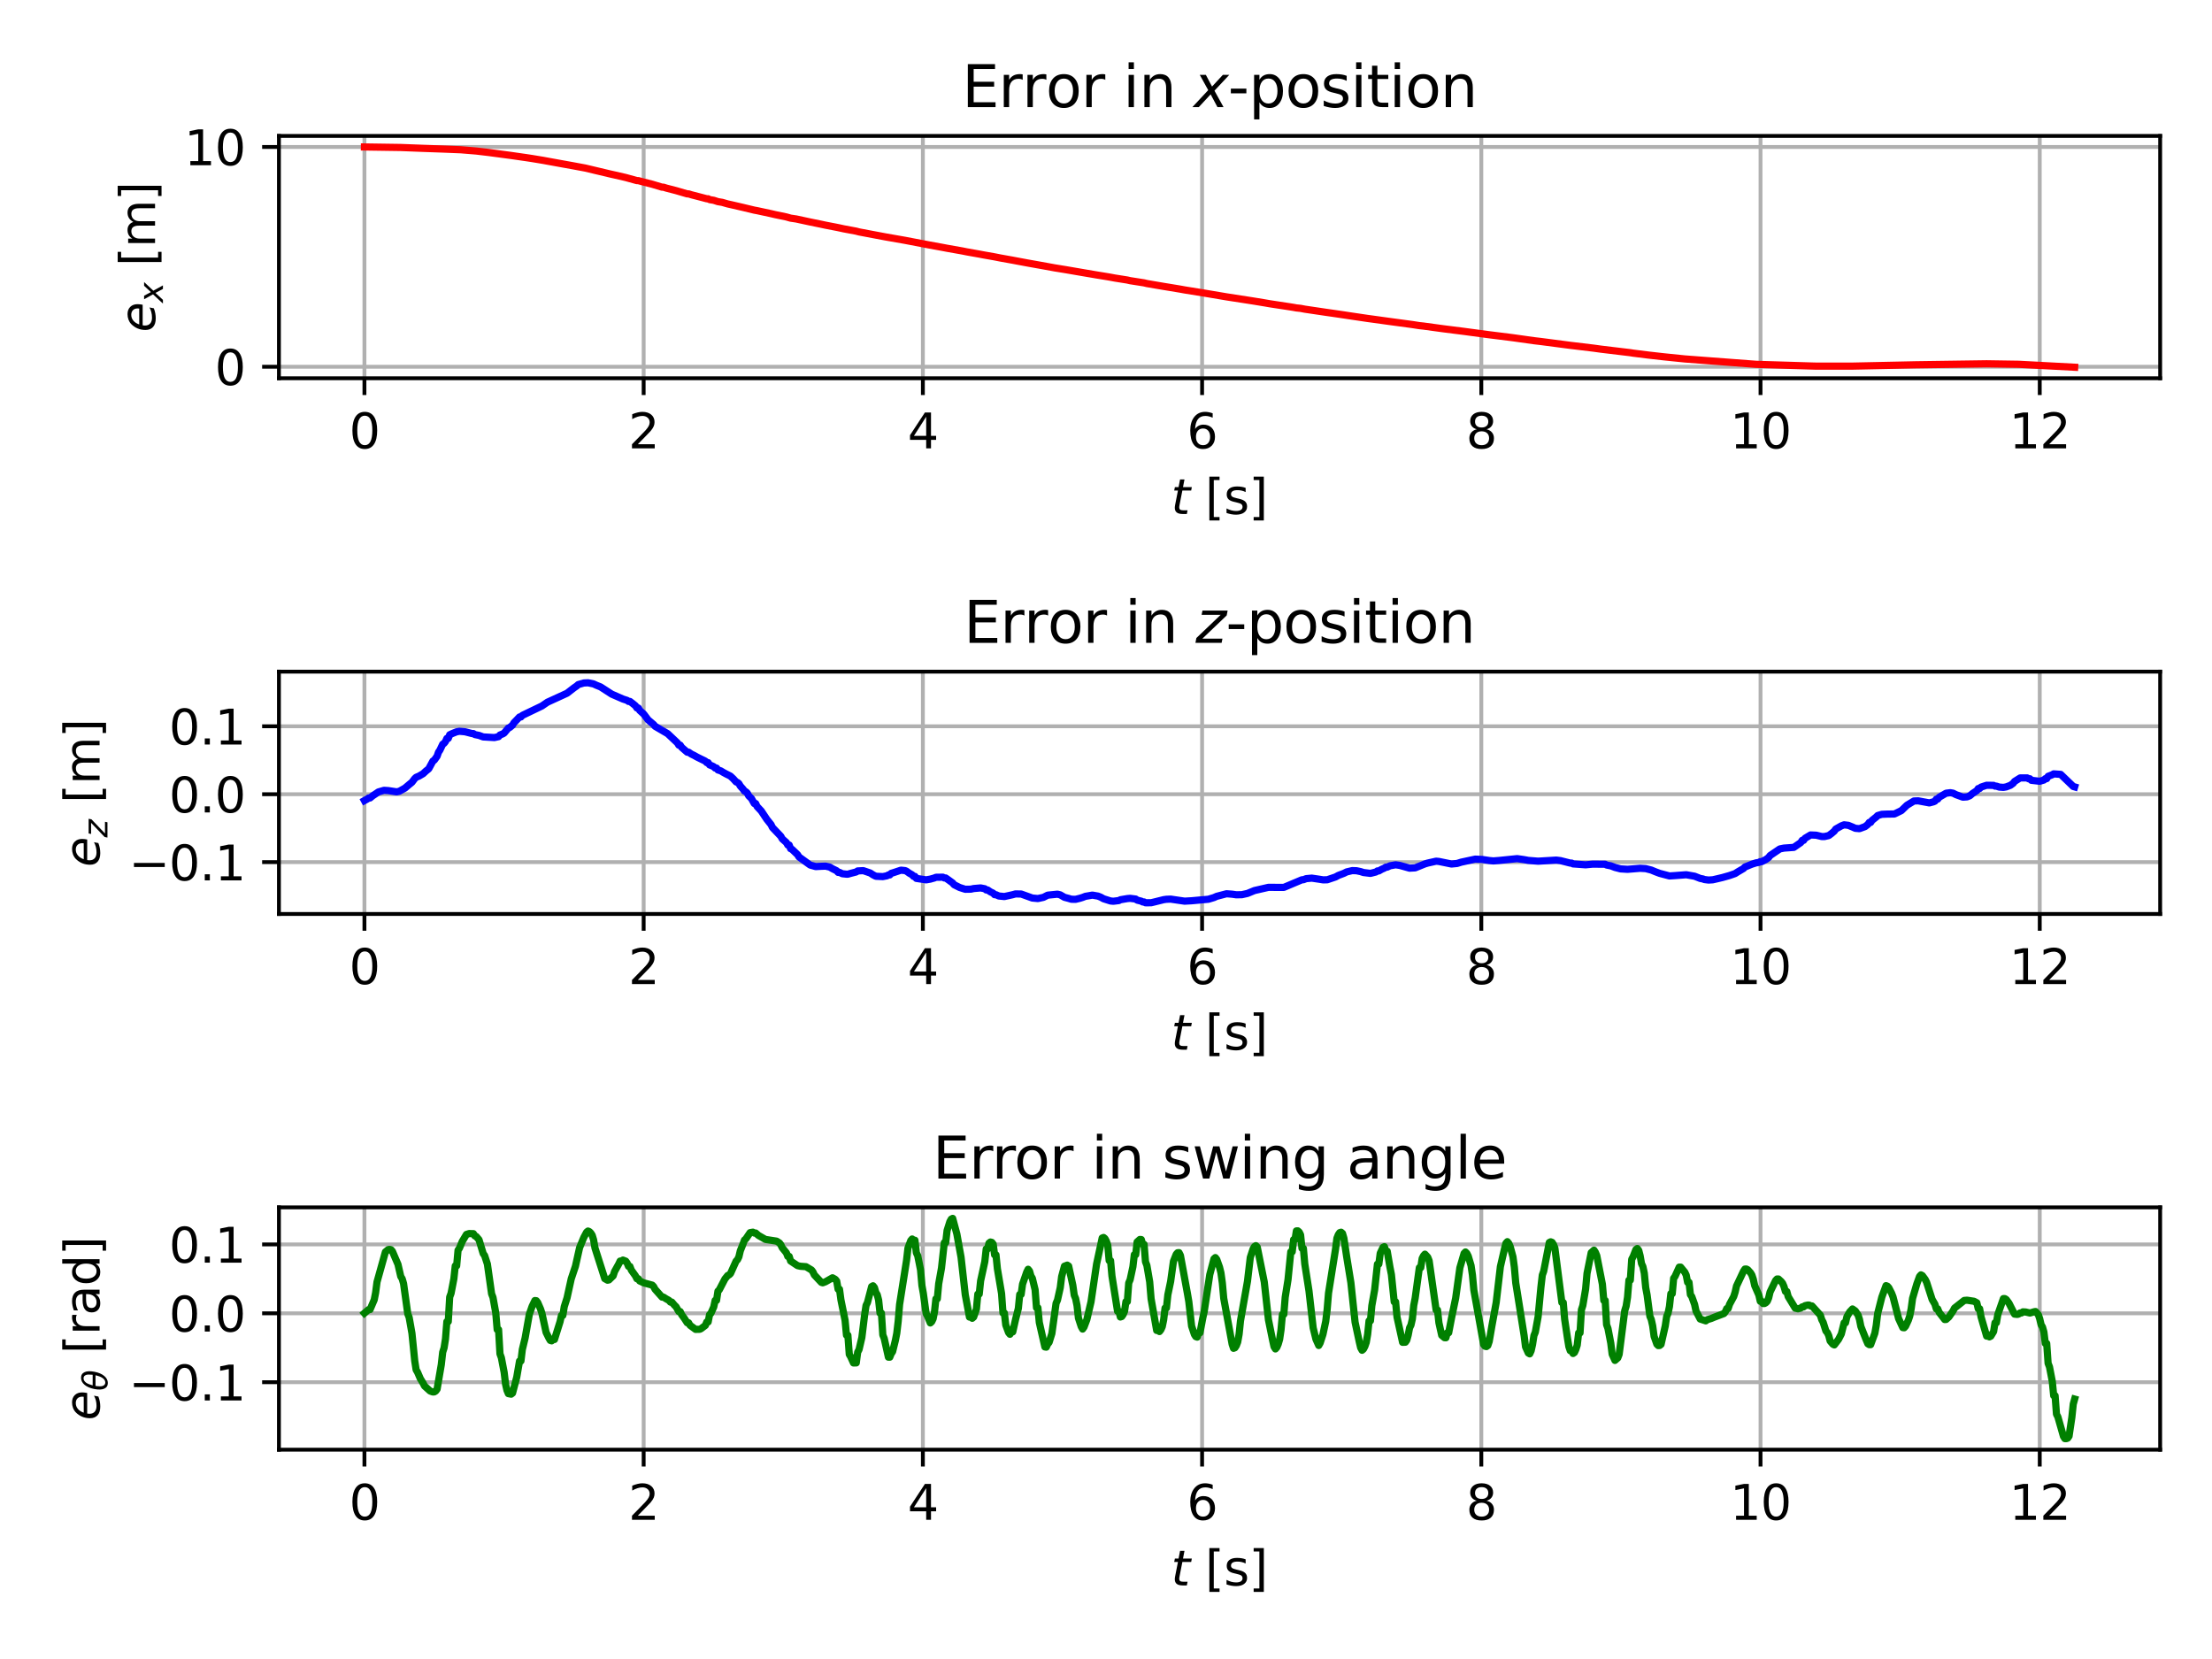 <?xml version="1.0" encoding="utf-8" standalone="no"?>
<!DOCTYPE svg PUBLIC "-//W3C//DTD SVG 1.1//EN"
  "http://www.w3.org/Graphics/SVG/1.1/DTD/svg11.dtd">
<svg xmlns:xlink="http://www.w3.org/1999/xlink" width="460.8pt" height="345.6pt" viewBox="0 0 460.8 345.6" xmlns="http://www.w3.org/2000/svg" version="1.1">
 <defs>
  <style type="text/css">*{stroke-linejoin: round; stroke-linecap: butt}</style>
 </defs>
 <g id="figure_1">
  <g id="patch_1">
   <path d="M 0 345.6 
L 460.8 345.6 
L 460.8 0 
L 0 0 
z
" style="fill: #ffffff"/>
  </g>
  <g id="axes_1">
   <g id="patch_2">
    <path d="M 58.106 78.797 
L 450 78.797 
L 450 28.32 
L 58.106 28.32 
z
" style="fill: #ffffff"/>
   </g>
   <g id="matplotlib.axis_1">
    <g id="xtick_1">
     <g id="line2d_1">
      <path d="M 75.919 78.797 
L 75.919 28.32 
" clip-path="url(#pbdfcbcb3c2)" style="fill: none; stroke: #b0b0b0; stroke-width: 0.8; stroke-linecap: square"/>
     </g>
     <g id="line2d_2">
      <defs>
       <path id="m39cae47a85" d="M 0 0 
L 0 3.5 
" style="stroke: #000000; stroke-width: 0.8"/>
      </defs>
      <g>
       <use xlink:href="#m39cae47a85" x="75.919" y="78.797" style="stroke: #000000; stroke-width: 0.8"/>
      </g>
     </g>
     <g id="text_1">
      <!-- 0 -->
      <g transform="translate(72.738 93.396)scale(0.1 -0.1)">
       <defs>
        <path id="DejaVuSans-30" d="M 2034 4250 
Q 1547 4250 1301 3770 
Q 1056 3291 1056 2328 
Q 1056 1369 1301 889 
Q 1547 409 2034 409 
Q 2525 409 2770 889 
Q 3016 1369 3016 2328 
Q 3016 3291 2770 3770 
Q 2525 4250 2034 4250 
z
M 2034 4750 
Q 2819 4750 3233 4129 
Q 3647 3509 3647 2328 
Q 3647 1150 3233 529 
Q 2819 -91 2034 -91 
Q 1250 -91 836 529 
Q 422 1150 422 2328 
Q 422 3509 836 4129 
Q 1250 4750 2034 4750 
z
" transform="scale(0.016)"/>
       </defs>
       <use xlink:href="#DejaVuSans-30"/>
      </g>
     </g>
    </g>
    <g id="xtick_2">
     <g id="line2d_3">
      <path d="M 134.085 78.797 
L 134.085 28.32 
" clip-path="url(#pbdfcbcb3c2)" style="fill: none; stroke: #b0b0b0; stroke-width: 0.8; stroke-linecap: square"/>
     </g>
     <g id="line2d_4">
      <g>
       <use xlink:href="#m39cae47a85" x="134.085" y="78.797" style="stroke: #000000; stroke-width: 0.8"/>
      </g>
     </g>
     <g id="text_2">
      <!-- 2 -->
      <g transform="translate(130.904 93.396)scale(0.1 -0.1)">
       <defs>
        <path id="DejaVuSans-32" d="M 1228 531 
L 3431 531 
L 3431 0 
L 469 0 
L 469 531 
Q 828 903 1448 1529 
Q 2069 2156 2228 2338 
Q 2531 2678 2651 2914 
Q 2772 3150 2772 3378 
Q 2772 3750 2511 3984 
Q 2250 4219 1831 4219 
Q 1534 4219 1204 4116 
Q 875 4013 500 3803 
L 500 4441 
Q 881 4594 1212 4672 
Q 1544 4750 1819 4750 
Q 2544 4750 2975 4387 
Q 3406 4025 3406 3419 
Q 3406 3131 3298 2873 
Q 3191 2616 2906 2266 
Q 2828 2175 2409 1742 
Q 1991 1309 1228 531 
z
" transform="scale(0.016)"/>
       </defs>
       <use xlink:href="#DejaVuSans-32"/>
      </g>
     </g>
    </g>
    <g id="xtick_3">
     <g id="line2d_5">
      <path d="M 192.252 78.797 
L 192.252 28.32 
" clip-path="url(#pbdfcbcb3c2)" style="fill: none; stroke: #b0b0b0; stroke-width: 0.8; stroke-linecap: square"/>
     </g>
     <g id="line2d_6">
      <g>
       <use xlink:href="#m39cae47a85" x="192.252" y="78.797" style="stroke: #000000; stroke-width: 0.8"/>
      </g>
     </g>
     <g id="text_3">
      <!-- 4 -->
      <g transform="translate(189.07 93.396)scale(0.1 -0.1)">
       <defs>
        <path id="DejaVuSans-34" d="M 2419 4116 
L 825 1625 
L 2419 1625 
L 2419 4116 
z
M 2253 4666 
L 3047 4666 
L 3047 1625 
L 3713 1625 
L 3713 1100 
L 3047 1100 
L 3047 0 
L 2419 0 
L 2419 1100 
L 313 1100 
L 313 1709 
L 2253 4666 
z
" transform="scale(0.016)"/>
       </defs>
       <use xlink:href="#DejaVuSans-34"/>
      </g>
     </g>
    </g>
    <g id="xtick_4">
     <g id="line2d_7">
      <path d="M 250.418 78.797 
L 250.418 28.32 
" clip-path="url(#pbdfcbcb3c2)" style="fill: none; stroke: #b0b0b0; stroke-width: 0.8; stroke-linecap: square"/>
     </g>
     <g id="line2d_8">
      <g>
       <use xlink:href="#m39cae47a85" x="250.418" y="78.797" style="stroke: #000000; stroke-width: 0.8"/>
      </g>
     </g>
     <g id="text_4">
      <!-- 6 -->
      <g transform="translate(247.236 93.396)scale(0.1 -0.1)">
       <defs>
        <path id="DejaVuSans-36" d="M 2113 2584 
Q 1688 2584 1439 2293 
Q 1191 2003 1191 1497 
Q 1191 994 1439 701 
Q 1688 409 2113 409 
Q 2538 409 2786 701 
Q 3034 994 3034 1497 
Q 3034 2003 2786 2293 
Q 2538 2584 2113 2584 
z
M 3366 4563 
L 3366 3988 
Q 3128 4100 2886 4159 
Q 2644 4219 2406 4219 
Q 1781 4219 1451 3797 
Q 1122 3375 1075 2522 
Q 1259 2794 1537 2939 
Q 1816 3084 2150 3084 
Q 2853 3084 3261 2657 
Q 3669 2231 3669 1497 
Q 3669 778 3244 343 
Q 2819 -91 2113 -91 
Q 1303 -91 875 529 
Q 447 1150 447 2328 
Q 447 3434 972 4092 
Q 1497 4750 2381 4750 
Q 2619 4750 2861 4703 
Q 3103 4656 3366 4563 
z
" transform="scale(0.016)"/>
       </defs>
       <use xlink:href="#DejaVuSans-36"/>
      </g>
     </g>
    </g>
    <g id="xtick_5">
     <g id="line2d_9">
      <path d="M 308.584 78.797 
L 308.584 28.32 
" clip-path="url(#pbdfcbcb3c2)" style="fill: none; stroke: #b0b0b0; stroke-width: 0.8; stroke-linecap: square"/>
     </g>
     <g id="line2d_10">
      <g>
       <use xlink:href="#m39cae47a85" x="308.584" y="78.797" style="stroke: #000000; stroke-width: 0.8"/>
      </g>
     </g>
     <g id="text_5">
      <!-- 8 -->
      <g transform="translate(305.402 93.396)scale(0.1 -0.1)">
       <defs>
        <path id="DejaVuSans-38" d="M 2034 2216 
Q 1584 2216 1326 1975 
Q 1069 1734 1069 1313 
Q 1069 891 1326 650 
Q 1584 409 2034 409 
Q 2484 409 2743 651 
Q 3003 894 3003 1313 
Q 3003 1734 2745 1975 
Q 2488 2216 2034 2216 
z
M 1403 2484 
Q 997 2584 770 2862 
Q 544 3141 544 3541 
Q 544 4100 942 4425 
Q 1341 4750 2034 4750 
Q 2731 4750 3128 4425 
Q 3525 4100 3525 3541 
Q 3525 3141 3298 2862 
Q 3072 2584 2669 2484 
Q 3125 2378 3379 2068 
Q 3634 1759 3634 1313 
Q 3634 634 3220 271 
Q 2806 -91 2034 -91 
Q 1263 -91 848 271 
Q 434 634 434 1313 
Q 434 1759 690 2068 
Q 947 2378 1403 2484 
z
M 1172 3481 
Q 1172 3119 1398 2916 
Q 1625 2713 2034 2713 
Q 2441 2713 2670 2916 
Q 2900 3119 2900 3481 
Q 2900 3844 2670 4047 
Q 2441 4250 2034 4250 
Q 1625 4250 1398 4047 
Q 1172 3844 1172 3481 
z
" transform="scale(0.016)"/>
       </defs>
       <use xlink:href="#DejaVuSans-38"/>
      </g>
     </g>
    </g>
    <g id="xtick_6">
     <g id="line2d_11">
      <path d="M 366.75 78.797 
L 366.75 28.32 
" clip-path="url(#pbdfcbcb3c2)" style="fill: none; stroke: #b0b0b0; stroke-width: 0.8; stroke-linecap: square"/>
     </g>
     <g id="line2d_12">
      <g>
       <use xlink:href="#m39cae47a85" x="366.75" y="78.797" style="stroke: #000000; stroke-width: 0.8"/>
      </g>
     </g>
     <g id="text_6">
      <!-- 10 -->
      <g transform="translate(360.387 93.396)scale(0.1 -0.1)">
       <defs>
        <path id="DejaVuSans-31" d="M 794 531 
L 1825 531 
L 1825 4091 
L 703 3866 
L 703 4441 
L 1819 4666 
L 2450 4666 
L 2450 531 
L 3481 531 
L 3481 0 
L 794 0 
L 794 531 
z
" transform="scale(0.016)"/>
       </defs>
       <use xlink:href="#DejaVuSans-31"/>
       <use xlink:href="#DejaVuSans-30" x="63.623"/>
      </g>
     </g>
    </g>
    <g id="xtick_7">
     <g id="line2d_13">
      <path d="M 424.916 78.797 
L 424.916 28.32 
" clip-path="url(#pbdfcbcb3c2)" style="fill: none; stroke: #b0b0b0; stroke-width: 0.8; stroke-linecap: square"/>
     </g>
     <g id="line2d_14">
      <g>
       <use xlink:href="#m39cae47a85" x="424.916" y="78.797" style="stroke: #000000; stroke-width: 0.8"/>
      </g>
     </g>
     <g id="text_7">
      <!-- 12 -->
      <g transform="translate(418.553 93.396)scale(0.1 -0.1)">
       <use xlink:href="#DejaVuSans-31"/>
       <use xlink:href="#DejaVuSans-32" x="63.623"/>
      </g>
     </g>
    </g>
    <g id="text_8">
     <!-- $t$ [s] -->
     <g transform="translate(243.953 107.074)scale(0.1 -0.1)">
      <defs>
       <path id="DejaVuSans-Oblique-74" d="M 2706 3500 
L 2619 3053 
L 1472 3053 
L 1100 1153 
Q 1081 1047 1072 975 
Q 1063 903 1063 863 
Q 1063 663 1183 572 
Q 1303 481 1569 481 
L 2150 481 
L 2053 0 
L 1503 0 
Q 991 0 739 200 
Q 488 400 488 806 
Q 488 878 497 964 
Q 506 1050 525 1153 
L 897 3053 
L 409 3053 
L 500 3500 
L 978 3500 
L 1172 4494 
L 1747 4494 
L 1556 3500 
L 2706 3500 
z
" transform="scale(0.016)"/>
       <path id="DejaVuSans-20" transform="scale(0.016)"/>
       <path id="DejaVuSans-5b" d="M 550 4863 
L 1875 4863 
L 1875 4416 
L 1125 4416 
L 1125 -397 
L 1875 -397 
L 1875 -844 
L 550 -844 
L 550 4863 
z
" transform="scale(0.016)"/>
       <path id="DejaVuSans-73" d="M 2834 3397 
L 2834 2853 
Q 2591 2978 2328 3040 
Q 2066 3103 1784 3103 
Q 1356 3103 1142 2972 
Q 928 2841 928 2578 
Q 928 2378 1081 2264 
Q 1234 2150 1697 2047 
L 1894 2003 
Q 2506 1872 2764 1633 
Q 3022 1394 3022 966 
Q 3022 478 2636 193 
Q 2250 -91 1575 -91 
Q 1294 -91 989 -36 
Q 684 19 347 128 
L 347 722 
Q 666 556 975 473 
Q 1284 391 1588 391 
Q 1994 391 2212 530 
Q 2431 669 2431 922 
Q 2431 1156 2273 1281 
Q 2116 1406 1581 1522 
L 1381 1569 
Q 847 1681 609 1914 
Q 372 2147 372 2553 
Q 372 3047 722 3315 
Q 1072 3584 1716 3584 
Q 2034 3584 2315 3537 
Q 2597 3491 2834 3397 
z
" transform="scale(0.016)"/>
       <path id="DejaVuSans-5d" d="M 1947 4863 
L 1947 -844 
L 622 -844 
L 622 -397 
L 1369 -397 
L 1369 4416 
L 622 4416 
L 622 4863 
L 1947 4863 
z
" transform="scale(0.016)"/>
      </defs>
      <use xlink:href="#DejaVuSans-Oblique-74" transform="translate(0 0.016)"/>
      <use xlink:href="#DejaVuSans-20" transform="translate(39.209 0.016)"/>
      <use xlink:href="#DejaVuSans-5b" transform="translate(70.996 0.016)"/>
      <use xlink:href="#DejaVuSans-73" transform="translate(110.01 0.016)"/>
      <use xlink:href="#DejaVuSans-5d" transform="translate(162.109 0.016)"/>
     </g>
    </g>
   </g>
   <g id="matplotlib.axis_2">
    <g id="ytick_1">
     <g id="line2d_15">
      <path d="M 58.106 76.403 
L 450 76.403 
" clip-path="url(#pbdfcbcb3c2)" style="fill: none; stroke: #b0b0b0; stroke-width: 0.8; stroke-linecap: square"/>
     </g>
     <g id="line2d_16">
      <defs>
       <path id="mb6dab8daa0" d="M 0 0 
L -3.5 0 
" style="stroke: #000000; stroke-width: 0.8"/>
      </defs>
      <g>
       <use xlink:href="#mb6dab8daa0" x="58.106" y="76.403" style="stroke: #000000; stroke-width: 0.8"/>
      </g>
     </g>
     <g id="text_9">
      <!-- 0 -->
      <g transform="translate(44.743 80.202)scale(0.1 -0.1)">
       <use xlink:href="#DejaVuSans-30"/>
      </g>
     </g>
    </g>
    <g id="ytick_2">
     <g id="line2d_17">
      <path d="M 58.106 30.614 
L 450 30.614 
" clip-path="url(#pbdfcbcb3c2)" style="fill: none; stroke: #b0b0b0; stroke-width: 0.8; stroke-linecap: square"/>
     </g>
     <g id="line2d_18">
      <g>
       <use xlink:href="#mb6dab8daa0" x="58.106" y="30.614" style="stroke: #000000; stroke-width: 0.8"/>
      </g>
     </g>
     <g id="text_10">
      <!-- 10 -->
      <g transform="translate(38.381 34.414)scale(0.1 -0.1)">
       <use xlink:href="#DejaVuSans-31"/>
       <use xlink:href="#DejaVuSans-30" x="63.623"/>
      </g>
     </g>
    </g>
    <g id="text_11">
     <!-- $e_x$ [m] -->
     <g transform="translate(32.301 69.209)rotate(-90)scale(0.1 -0.1)">
      <defs>
       <path id="DejaVuSans-Oblique-65" d="M 3078 2063 
Q 3088 2113 3092 2166 
Q 3097 2219 3097 2272 
Q 3097 2653 2873 2875 
Q 2650 3097 2266 3097 
Q 1838 3097 1509 2826 
Q 1181 2556 1013 2059 
L 3078 2063 
z
M 3578 1613 
L 903 1613 
Q 884 1494 878 1425 
Q 872 1356 872 1306 
Q 872 872 1139 634 
Q 1406 397 1894 397 
Q 2269 397 2603 481 
Q 2938 566 3225 728 
L 3116 159 
Q 2806 34 2476 -28 
Q 2147 -91 1806 -91 
Q 1078 -91 686 257 
Q 294 606 294 1247 
Q 294 1794 489 2264 
Q 684 2734 1063 3103 
Q 1306 3334 1642 3459 
Q 1978 3584 2356 3584 
Q 2950 3584 3301 3228 
Q 3653 2872 3653 2272 
Q 3653 2128 3634 1964 
Q 3616 1800 3578 1613 
z
" transform="scale(0.016)"/>
       <path id="DejaVuSans-Oblique-78" d="M 3841 3500 
L 2234 1784 
L 3219 0 
L 2559 0 
L 1819 1388 
L 531 0 
L -166 0 
L 1556 1844 
L 641 3500 
L 1300 3500 
L 1972 2234 
L 3144 3500 
L 3841 3500 
z
" transform="scale(0.016)"/>
       <path id="DejaVuSans-6d" d="M 3328 2828 
Q 3544 3216 3844 3400 
Q 4144 3584 4550 3584 
Q 5097 3584 5394 3201 
Q 5691 2819 5691 2113 
L 5691 0 
L 5113 0 
L 5113 2094 
Q 5113 2597 4934 2840 
Q 4756 3084 4391 3084 
Q 3944 3084 3684 2787 
Q 3425 2491 3425 1978 
L 3425 0 
L 2847 0 
L 2847 2094 
Q 2847 2600 2669 2842 
Q 2491 3084 2119 3084 
Q 1678 3084 1418 2786 
Q 1159 2488 1159 1978 
L 1159 0 
L 581 0 
L 581 3500 
L 1159 3500 
L 1159 2956 
Q 1356 3278 1631 3431 
Q 1906 3584 2284 3584 
Q 2666 3584 2933 3390 
Q 3200 3197 3328 2828 
z
" transform="scale(0.016)"/>
      </defs>
      <use xlink:href="#DejaVuSans-Oblique-65" transform="translate(0 0.016)"/>
      <use xlink:href="#DejaVuSans-Oblique-78" transform="translate(61.523 -16.391)scale(0.7)"/>
      <use xlink:href="#DejaVuSans-20" transform="translate(105.684 0.016)"/>
      <use xlink:href="#DejaVuSans-5b" transform="translate(137.471 0.016)"/>
      <use xlink:href="#DejaVuSans-6d" transform="translate(176.484 0.016)"/>
      <use xlink:href="#DejaVuSans-5d" transform="translate(273.896 0.016)"/>
     </g>
    </g>
   </g>
   <g id="line2d_19">
    <path d="M 75.919 30.614 
L 83.487 30.724 
L 88.144 30.903 
L 92.219 31.046 
L 96.003 31.196 
L 99.205 31.459 
L 101.824 31.768 
L 106.482 32.388 
L 109.683 32.848 
L 110.848 33.026 
L 113.176 33.41 
L 114.049 33.572 
L 116.669 34.047 
L 119.289 34.52 
L 121.908 35.006 
L 127.147 36.251 
L 128.021 36.445 
L 130.349 36.981 
L 132.678 37.625 
L 132.969 37.625 
L 133.842 37.865 
L 135.879 38.38 
L 137.917 38.993 
L 138.208 38.993 
L 138.79 39.178 
L 140.828 39.706 
L 143.156 40.388 
L 143.447 40.388 
L 144.029 40.572 
L 145.776 41.025 
L 147.231 41.408 
L 147.522 41.408 
L 147.813 41.581 
L 148.686 41.725 
L 149.56 42.008 
L 150.433 42.149 
L 151.597 42.483 
L 152.47 42.675 
L 154.799 43.215 
L 157.127 43.774 
L 157.709 43.88 
L 160.62 44.507 
L 161.493 44.712 
L 163.822 45.194 
L 164.695 45.443 
L 165.859 45.615 
L 168.77 46.244 
L 171.099 46.719 
L 171.972 46.908 
L 174.3 47.359 
L 174.882 47.478 
L 175.756 47.669 
L 178.375 48.157 
L 178.957 48.313 
L 181.868 48.864 
L 184.488 49.356 
L 188.563 50.072 
L 193.22 50.965 
L 196.422 51.551 
L 197.295 51.718 
L 200.496 52.286 
L 201.37 52.462 
L 203.407 52.824 
L 203.989 52.928 
L 204.863 53.094 
L 206.9 53.454 
L 207.482 53.562 
L 208.355 53.737 
L 210.393 54.103 
L 210.975 54.207 
L 211.848 54.373 
L 214.177 54.807 
L 216.796 55.274 
L 219.707 55.802 
L 222.036 56.18 
L 225.237 56.73 
L 228.439 57.275 
L 230.768 57.653 
L 231.35 57.755 
L 232.223 57.919 
L 234.843 58.335 
L 235.425 58.47 
L 238.335 58.924 
L 238.917 59.066 
L 242.41 59.662 
L 243.575 59.851 
L 245.903 60.237 
L 246.776 60.396 
L 250.851 61.053 
L 255.508 61.839 
L 260.165 62.559 
L 261.33 62.743 
L 263.658 63.126 
L 264.531 63.279 
L 268.606 63.899 
L 269.48 64.038 
L 270.062 64.146 
L 270.935 64.237 
L 271.808 64.405 
L 276.465 65.095 
L 277.63 65.259 
L 279.958 65.6 
L 281.122 65.778 
L 284.906 66.339 
L 286.07 66.496 
L 289.563 66.98 
L 294.22 67.607 
L 295.676 67.834 
L 296.549 67.926 
L 300.624 68.483 
L 304.99 69.035 
L 306.154 69.191 
L 310.229 69.735 
L 311.393 69.879 
L 315.177 70.355 
L 319.543 70.971 
L 320.999 71.14 
L 327.111 71.94 
L 327.984 72.044 
L 332.059 72.535 
L 333.515 72.736 
L 339.627 73.472 
L 340.209 73.567 
L 343.411 73.967 
L 346.613 74.329 
L 350.979 74.774 
L 365.823 75.895 
L 378.048 76.266 
L 385.616 76.276 
L 399.005 75.995 
L 413.849 75.785 
L 420.544 75.888 
L 432.187 76.503 
L 432.187 76.503 
" clip-path="url(#pbdfcbcb3c2)" style="fill: none; stroke: #ff0000; stroke-width: 1.5; stroke-linecap: square"/>
   </g>
   <g id="patch_3">
    <path d="M 58.106 78.797 
L 58.106 28.32 
" style="fill: none; stroke: #000000; stroke-width: 0.8; stroke-linejoin: miter; stroke-linecap: square"/>
   </g>
   <g id="patch_4">
    <path d="M 450 78.797 
L 450 28.32 
" style="fill: none; stroke: #000000; stroke-width: 0.8; stroke-linejoin: miter; stroke-linecap: square"/>
   </g>
   <g id="patch_5">
    <path d="M 58.106 78.797 
L 450 78.797 
" style="fill: none; stroke: #000000; stroke-width: 0.8; stroke-linejoin: miter; stroke-linecap: square"/>
   </g>
   <g id="patch_6">
    <path d="M 58.106 28.32 
L 450 28.32 
" style="fill: none; stroke: #000000; stroke-width: 0.8; stroke-linejoin: miter; stroke-linecap: square"/>
   </g>
   <g id="text_12">
    <!-- Error in $x$-position -->
    <g transform="translate(200.413 22.32)scale(0.12 -0.12)">
     <defs>
      <path id="DejaVuSans-45" d="M 628 4666 
L 3578 4666 
L 3578 4134 
L 1259 4134 
L 1259 2753 
L 3481 2753 
L 3481 2222 
L 1259 2222 
L 1259 531 
L 3634 531 
L 3634 0 
L 628 0 
L 628 4666 
z
" transform="scale(0.016)"/>
      <path id="DejaVuSans-72" d="M 2631 2963 
Q 2534 3019 2420 3045 
Q 2306 3072 2169 3072 
Q 1681 3072 1420 2755 
Q 1159 2438 1159 1844 
L 1159 0 
L 581 0 
L 581 3500 
L 1159 3500 
L 1159 2956 
Q 1341 3275 1631 3429 
Q 1922 3584 2338 3584 
Q 2397 3584 2469 3576 
Q 2541 3569 2628 3553 
L 2631 2963 
z
" transform="scale(0.016)"/>
      <path id="DejaVuSans-6f" d="M 1959 3097 
Q 1497 3097 1228 2736 
Q 959 2375 959 1747 
Q 959 1119 1226 758 
Q 1494 397 1959 397 
Q 2419 397 2687 759 
Q 2956 1122 2956 1747 
Q 2956 2369 2687 2733 
Q 2419 3097 1959 3097 
z
M 1959 3584 
Q 2709 3584 3137 3096 
Q 3566 2609 3566 1747 
Q 3566 888 3137 398 
Q 2709 -91 1959 -91 
Q 1206 -91 779 398 
Q 353 888 353 1747 
Q 353 2609 779 3096 
Q 1206 3584 1959 3584 
z
" transform="scale(0.016)"/>
      <path id="DejaVuSans-69" d="M 603 3500 
L 1178 3500 
L 1178 0 
L 603 0 
L 603 3500 
z
M 603 4863 
L 1178 4863 
L 1178 4134 
L 603 4134 
L 603 4863 
z
" transform="scale(0.016)"/>
      <path id="DejaVuSans-6e" d="M 3513 2113 
L 3513 0 
L 2938 0 
L 2938 2094 
Q 2938 2591 2744 2837 
Q 2550 3084 2163 3084 
Q 1697 3084 1428 2787 
Q 1159 2491 1159 1978 
L 1159 0 
L 581 0 
L 581 3500 
L 1159 3500 
L 1159 2956 
Q 1366 3272 1645 3428 
Q 1925 3584 2291 3584 
Q 2894 3584 3203 3211 
Q 3513 2838 3513 2113 
z
" transform="scale(0.016)"/>
      <path id="DejaVuSans-2d" d="M 313 2009 
L 1997 2009 
L 1997 1497 
L 313 1497 
L 313 2009 
z
" transform="scale(0.016)"/>
      <path id="DejaVuSans-70" d="M 1159 525 
L 1159 -1331 
L 581 -1331 
L 581 3500 
L 1159 3500 
L 1159 2969 
Q 1341 3281 1617 3432 
Q 1894 3584 2278 3584 
Q 2916 3584 3314 3078 
Q 3713 2572 3713 1747 
Q 3713 922 3314 415 
Q 2916 -91 2278 -91 
Q 1894 -91 1617 61 
Q 1341 213 1159 525 
z
M 3116 1747 
Q 3116 2381 2855 2742 
Q 2594 3103 2138 3103 
Q 1681 3103 1420 2742 
Q 1159 2381 1159 1747 
Q 1159 1113 1420 752 
Q 1681 391 2138 391 
Q 2594 391 2855 752 
Q 3116 1113 3116 1747 
z
" transform="scale(0.016)"/>
      <path id="DejaVuSans-74" d="M 1172 4494 
L 1172 3500 
L 2356 3500 
L 2356 3053 
L 1172 3053 
L 1172 1153 
Q 1172 725 1289 603 
Q 1406 481 1766 481 
L 2356 481 
L 2356 0 
L 1766 0 
Q 1100 0 847 248 
Q 594 497 594 1153 
L 594 3053 
L 172 3053 
L 172 3500 
L 594 3500 
L 594 4494 
L 1172 4494 
z
" transform="scale(0.016)"/>
     </defs>
     <use xlink:href="#DejaVuSans-45" transform="translate(0 0.016)"/>
     <use xlink:href="#DejaVuSans-72" transform="translate(63.184 0.016)"/>
     <use xlink:href="#DejaVuSans-72" transform="translate(104.297 0.016)"/>
     <use xlink:href="#DejaVuSans-6f" transform="translate(145.41 0.016)"/>
     <use xlink:href="#DejaVuSans-72" transform="translate(206.592 0.016)"/>
     <use xlink:href="#DejaVuSans-20" transform="translate(247.705 0.016)"/>
     <use xlink:href="#DejaVuSans-69" transform="translate(279.492 0.016)"/>
     <use xlink:href="#DejaVuSans-6e" transform="translate(307.275 0.016)"/>
     <use xlink:href="#DejaVuSans-20" transform="translate(370.654 0.016)"/>
     <use xlink:href="#DejaVuSans-Oblique-78" transform="translate(402.441 0.016)"/>
     <use xlink:href="#DejaVuSans-2d" transform="translate(461.621 0.016)"/>
     <use xlink:href="#DejaVuSans-70" transform="translate(497.705 0.016)"/>
     <use xlink:href="#DejaVuSans-6f" transform="translate(561.182 0.016)"/>
     <use xlink:href="#DejaVuSans-73" transform="translate(622.363 0.016)"/>
     <use xlink:href="#DejaVuSans-69" transform="translate(674.463 0.016)"/>
     <use xlink:href="#DejaVuSans-74" transform="translate(702.246 0.016)"/>
     <use xlink:href="#DejaVuSans-69" transform="translate(741.455 0.016)"/>
     <use xlink:href="#DejaVuSans-6f" transform="translate(769.238 0.016)"/>
     <use xlink:href="#DejaVuSans-6e" transform="translate(830.42 0.016)"/>
    </g>
   </g>
  </g>
  <g id="axes_2">
   <g id="patch_7">
    <path d="M 58.106 190.398 
L 450 190.398 
L 450 139.92 
L 58.106 139.92 
z
" style="fill: #ffffff"/>
   </g>
   <g id="matplotlib.axis_3">
    <g id="xtick_8">
     <g id="line2d_20">
      <path d="M 75.919 190.398 
L 75.919 139.92 
" clip-path="url(#pe62812770a)" style="fill: none; stroke: #b0b0b0; stroke-width: 0.8; stroke-linecap: square"/>
     </g>
     <g id="line2d_21">
      <g>
       <use xlink:href="#m39cae47a85" x="75.919" y="190.398" style="stroke: #000000; stroke-width: 0.8"/>
      </g>
     </g>
     <g id="text_13">
      <!-- 0 -->
      <g transform="translate(72.738 204.996)scale(0.1 -0.1)">
       <use xlink:href="#DejaVuSans-30"/>
      </g>
     </g>
    </g>
    <g id="xtick_9">
     <g id="line2d_22">
      <path d="M 134.085 190.398 
L 134.085 139.92 
" clip-path="url(#pe62812770a)" style="fill: none; stroke: #b0b0b0; stroke-width: 0.8; stroke-linecap: square"/>
     </g>
     <g id="line2d_23">
      <g>
       <use xlink:href="#m39cae47a85" x="134.085" y="190.398" style="stroke: #000000; stroke-width: 0.8"/>
      </g>
     </g>
     <g id="text_14">
      <!-- 2 -->
      <g transform="translate(130.904 204.996)scale(0.1 -0.1)">
       <use xlink:href="#DejaVuSans-32"/>
      </g>
     </g>
    </g>
    <g id="xtick_10">
     <g id="line2d_24">
      <path d="M 192.252 190.398 
L 192.252 139.92 
" clip-path="url(#pe62812770a)" style="fill: none; stroke: #b0b0b0; stroke-width: 0.8; stroke-linecap: square"/>
     </g>
     <g id="line2d_25">
      <g>
       <use xlink:href="#m39cae47a85" x="192.252" y="190.398" style="stroke: #000000; stroke-width: 0.8"/>
      </g>
     </g>
     <g id="text_15">
      <!-- 4 -->
      <g transform="translate(189.07 204.996)scale(0.1 -0.1)">
       <use xlink:href="#DejaVuSans-34"/>
      </g>
     </g>
    </g>
    <g id="xtick_11">
     <g id="line2d_26">
      <path d="M 250.418 190.398 
L 250.418 139.92 
" clip-path="url(#pe62812770a)" style="fill: none; stroke: #b0b0b0; stroke-width: 0.8; stroke-linecap: square"/>
     </g>
     <g id="line2d_27">
      <g>
       <use xlink:href="#m39cae47a85" x="250.418" y="190.398" style="stroke: #000000; stroke-width: 0.8"/>
      </g>
     </g>
     <g id="text_16">
      <!-- 6 -->
      <g transform="translate(247.236 204.996)scale(0.1 -0.1)">
       <use xlink:href="#DejaVuSans-36"/>
      </g>
     </g>
    </g>
    <g id="xtick_12">
     <g id="line2d_28">
      <path d="M 308.584 190.398 
L 308.584 139.92 
" clip-path="url(#pe62812770a)" style="fill: none; stroke: #b0b0b0; stroke-width: 0.8; stroke-linecap: square"/>
     </g>
     <g id="line2d_29">
      <g>
       <use xlink:href="#m39cae47a85" x="308.584" y="190.398" style="stroke: #000000; stroke-width: 0.8"/>
      </g>
     </g>
     <g id="text_17">
      <!-- 8 -->
      <g transform="translate(305.402 204.996)scale(0.1 -0.1)">
       <use xlink:href="#DejaVuSans-38"/>
      </g>
     </g>
    </g>
    <g id="xtick_13">
     <g id="line2d_30">
      <path d="M 366.75 190.398 
L 366.75 139.92 
" clip-path="url(#pe62812770a)" style="fill: none; stroke: #b0b0b0; stroke-width: 0.8; stroke-linecap: square"/>
     </g>
     <g id="line2d_31">
      <g>
       <use xlink:href="#m39cae47a85" x="366.75" y="190.398" style="stroke: #000000; stroke-width: 0.8"/>
      </g>
     </g>
     <g id="text_18">
      <!-- 10 -->
      <g transform="translate(360.387 204.996)scale(0.1 -0.1)">
       <use xlink:href="#DejaVuSans-31"/>
       <use xlink:href="#DejaVuSans-30" x="63.623"/>
      </g>
     </g>
    </g>
    <g id="xtick_14">
     <g id="line2d_32">
      <path d="M 424.916 190.398 
L 424.916 139.92 
" clip-path="url(#pe62812770a)" style="fill: none; stroke: #b0b0b0; stroke-width: 0.8; stroke-linecap: square"/>
     </g>
     <g id="line2d_33">
      <g>
       <use xlink:href="#m39cae47a85" x="424.916" y="190.398" style="stroke: #000000; stroke-width: 0.8"/>
      </g>
     </g>
     <g id="text_19">
      <!-- 12 -->
      <g transform="translate(418.553 204.996)scale(0.1 -0.1)">
       <use xlink:href="#DejaVuSans-31"/>
       <use xlink:href="#DejaVuSans-32" x="63.623"/>
      </g>
     </g>
    </g>
    <g id="text_20">
     <!-- $t$ [s] -->
     <g transform="translate(243.953 218.674)scale(0.1 -0.1)">
      <use xlink:href="#DejaVuSans-Oblique-74" transform="translate(0 0.016)"/>
      <use xlink:href="#DejaVuSans-20" transform="translate(39.209 0.016)"/>
      <use xlink:href="#DejaVuSans-5b" transform="translate(70.996 0.016)"/>
      <use xlink:href="#DejaVuSans-73" transform="translate(110.01 0.016)"/>
      <use xlink:href="#DejaVuSans-5d" transform="translate(162.109 0.016)"/>
     </g>
    </g>
   </g>
   <g id="matplotlib.axis_4">
    <g id="ytick_3">
     <g id="line2d_34">
      <path d="M 58.106 179.6 
L 450 179.6 
" clip-path="url(#pe62812770a)" style="fill: none; stroke: #b0b0b0; stroke-width: 0.8; stroke-linecap: square"/>
     </g>
     <g id="line2d_35">
      <g>
       <use xlink:href="#mb6dab8daa0" x="58.106" y="179.6" style="stroke: #000000; stroke-width: 0.8"/>
      </g>
     </g>
     <g id="text_21">
      <!-- −0.1 -->
      <g transform="translate(26.823 183.399)scale(0.1 -0.1)">
       <defs>
        <path id="DejaVuSans-2212" d="M 678 2272 
L 4684 2272 
L 4684 1741 
L 678 1741 
L 678 2272 
z
" transform="scale(0.016)"/>
        <path id="DejaVuSans-2e" d="M 684 794 
L 1344 794 
L 1344 0 
L 684 0 
L 684 794 
z
" transform="scale(0.016)"/>
       </defs>
       <use xlink:href="#DejaVuSans-2212"/>
       <use xlink:href="#DejaVuSans-30" x="83.789"/>
       <use xlink:href="#DejaVuSans-2e" x="147.412"/>
       <use xlink:href="#DejaVuSans-31" x="179.199"/>
      </g>
     </g>
    </g>
    <g id="ytick_4">
     <g id="line2d_36">
      <path d="M 58.106 165.448 
L 450 165.448 
" clip-path="url(#pe62812770a)" style="fill: none; stroke: #b0b0b0; stroke-width: 0.8; stroke-linecap: square"/>
     </g>
     <g id="line2d_37">
      <g>
       <use xlink:href="#mb6dab8daa0" x="58.106" y="165.448" style="stroke: #000000; stroke-width: 0.8"/>
      </g>
     </g>
     <g id="text_22">
      <!-- 0.0 -->
      <g transform="translate(35.203 169.247)scale(0.1 -0.1)">
       <use xlink:href="#DejaVuSans-30"/>
       <use xlink:href="#DejaVuSans-2e" x="63.623"/>
       <use xlink:href="#DejaVuSans-30" x="95.41"/>
      </g>
     </g>
    </g>
    <g id="ytick_5">
     <g id="line2d_38">
      <path d="M 58.106 151.296 
L 450 151.296 
" clip-path="url(#pe62812770a)" style="fill: none; stroke: #b0b0b0; stroke-width: 0.8; stroke-linecap: square"/>
     </g>
     <g id="line2d_39">
      <g>
       <use xlink:href="#mb6dab8daa0" x="58.106" y="151.296" style="stroke: #000000; stroke-width: 0.8"/>
      </g>
     </g>
     <g id="text_23">
      <!-- 0.1 -->
      <g transform="translate(35.203 155.096)scale(0.1 -0.1)">
       <use xlink:href="#DejaVuSans-30"/>
       <use xlink:href="#DejaVuSans-2e" x="63.623"/>
       <use xlink:href="#DejaVuSans-31" x="95.41"/>
      </g>
     </g>
    </g>
    <g id="text_24">
     <!-- $e_z$ [m] -->
     <g transform="translate(20.744 180.609)rotate(-90)scale(0.1 -0.1)">
      <defs>
       <path id="DejaVuSans-Oblique-7a" d="M 744 3500 
L 3475 3500 
L 3372 2975 
L 738 459 
L 2913 459 
L 2822 0 
L -19 0 
L 84 525 
L 2719 3041 
L 653 3041 
L 744 3500 
z
" transform="scale(0.016)"/>
      </defs>
      <use xlink:href="#DejaVuSans-Oblique-65" transform="translate(0 0.016)"/>
      <use xlink:href="#DejaVuSans-Oblique-7a" transform="translate(61.523 -16.391)scale(0.7)"/>
      <use xlink:href="#DejaVuSans-20" transform="translate(101.001 0.016)"/>
      <use xlink:href="#DejaVuSans-5b" transform="translate(132.788 0.016)"/>
      <use xlink:href="#DejaVuSans-6d" transform="translate(171.802 0.016)"/>
      <use xlink:href="#DejaVuSans-5d" transform="translate(269.214 0.016)"/>
     </g>
    </g>
   </g>
   <g id="line2d_40">
    <path d="M 75.919 166.778 
L 76.501 166.458 
L 76.793 166.234 
L 77.084 166.234 
L 77.666 165.756 
L 78.248 165.374 
L 78.83 164.977 
L 79.994 164.638 
L 80.868 164.693 
L 82.614 164.955 
L 83.196 164.835 
L 84.36 164.176 
L 85.234 163.436 
L 85.816 162.96 
L 86.398 162.196 
L 86.689 161.923 
L 87.271 161.682 
L 88.144 161.169 
L 88.726 160.626 
L 89.308 160.158 
L 90.182 158.545 
L 90.473 158.35 
L 91.055 157.537 
L 91.346 156.695 
L 91.637 156.271 
L 92.219 155.04 
L 92.51 154.847 
L 92.801 154.48 
L 93.092 153.824 
L 93.383 153.824 
L 93.675 153.066 
L 94.257 152.79 
L 95.13 152.446 
L 95.712 152.335 
L 96.876 152.443 
L 98.332 152.817 
L 98.623 152.817 
L 98.914 153.022 
L 99.787 153.197 
L 100.66 153.515 
L 102.989 153.648 
L 103.862 153.457 
L 104.153 153.112 
L 104.735 152.882 
L 105.026 152.708 
L 105.899 151.665 
L 106.19 151.548 
L 106.773 151.062 
L 107.064 150.566 
L 107.646 149.971 
L 108.228 149.356 
L 108.519 149.356 
L 108.81 149.033 
L 112.885 147.073 
L 114.049 146.278 
L 118.124 144.412 
L 119.58 143.284 
L 120.162 142.883 
L 120.453 142.615 
L 121.617 142.28 
L 122.49 142.236 
L 123.655 142.477 
L 124.237 142.748 
L 125.11 143.098 
L 127.438 144.603 
L 129.767 145.621 
L 130.64 145.903 
L 130.931 146.119 
L 131.222 146.119 
L 131.804 146.558 
L 132.387 147.036 
L 132.678 147.487 
L 132.969 147.487 
L 133.26 147.987 
L 134.133 148.787 
L 135.006 149.956 
L 136.17 150.94 
L 136.462 151.3 
L 139.081 152.832 
L 141.119 154.753 
L 141.41 155.227 
L 141.701 155.227 
L 141.992 155.678 
L 142.574 156.187 
L 143.156 156.693 
L 143.447 156.693 
L 144.029 157.092 
L 144.611 157.374 
L 145.194 157.705 
L 146.067 158.138 
L 146.649 158.418 
L 146.94 158.566 
L 147.231 158.873 
L 147.522 158.873 
L 147.813 159.341 
L 148.395 159.571 
L 148.686 159.72 
L 148.977 160.005 
L 149.269 160.005 
L 149.56 160.398 
L 150.142 160.58 
L 150.724 160.935 
L 151.306 161.249 
L 151.888 161.536 
L 152.179 161.694 
L 152.761 162.238 
L 153.343 162.884 
L 153.635 163.001 
L 153.926 163.241 
L 154.217 163.743 
L 154.799 164.398 
L 155.09 164.802 
L 155.381 164.939 
L 155.672 165.214 
L 155.963 165.775 
L 156.545 166.35 
L 157.127 167.39 
L 157.418 167.39 
L 157.709 168.001 
L 158.583 168.938 
L 159.747 170.685 
L 160.62 171.775 
L 160.911 172.378 
L 162.658 174.213 
L 162.949 174.744 
L 163.822 175.522 
L 164.113 176.033 
L 164.404 176.033 
L 164.695 176.797 
L 164.986 176.924 
L 166.15 178.043 
L 166.442 178.515 
L 168.77 180.204 
L 169.934 180.525 
L 171.099 180.463 
L 171.972 180.435 
L 172.845 180.627 
L 173.427 180.972 
L 174.3 181.4 
L 174.591 181.733 
L 174.882 181.733 
L 175.465 182.013 
L 176.338 182.105 
L 176.629 182.105 
L 177.211 181.939 
L 178.375 181.641 
L 178.666 181.43 
L 179.831 181.368 
L 181.286 181.863 
L 181.868 182.244 
L 182.45 182.542 
L 183.906 182.612 
L 184.779 182.441 
L 185.07 182.262 
L 185.361 182.262 
L 185.652 181.933 
L 186.234 181.756 
L 187.689 181.271 
L 188.563 181.363 
L 188.854 181.498 
L 189.436 181.911 
L 190.018 182.241 
L 190.309 182.57 
L 190.6 182.57 
L 190.891 182.986 
L 192.929 183.288 
L 193.802 183.136 
L 194.675 182.889 
L 194.966 182.755 
L 196.422 182.734 
L 196.713 182.896 
L 197.004 182.896 
L 197.586 183.305 
L 198.459 183.939 
L 198.75 184.297 
L 199.914 184.882 
L 201.079 185.252 
L 202.243 185.231 
L 202.825 185.1 
L 204.28 184.973 
L 205.154 185.142 
L 205.445 185.395 
L 205.736 185.395 
L 206.318 185.787 
L 206.9 186.065 
L 207.191 186.381 
L 207.482 186.381 
L 208.064 186.652 
L 209.229 186.767 
L 210.975 186.38 
L 211.557 186.218 
L 212.43 186.238 
L 212.721 186.238 
L 215.05 187.077 
L 216.214 187.184 
L 217.378 186.929 
L 218.252 186.478 
L 220.289 186.274 
L 220.871 186.417 
L 221.744 186.924 
L 222.618 187.155 
L 223.2 187.332 
L 224.073 187.345 
L 224.946 187.131 
L 225.528 186.95 
L 226.11 186.722 
L 227.566 186.471 
L 228.73 186.673 
L 229.312 186.907 
L 229.894 187.23 
L 231.35 187.69 
L 231.932 187.744 
L 233.096 187.602 
L 233.387 187.436 
L 234.26 187.287 
L 234.843 187.189 
L 235.425 187.139 
L 236.589 187.29 
L 236.88 187.512 
L 237.753 187.729 
L 238.044 187.891 
L 238.335 187.891 
L 238.626 188.063 
L 239.791 188.06 
L 240.664 187.85 
L 242.41 187.416 
L 242.992 187.335 
L 243.866 187.302 
L 245.612 187.558 
L 246.776 187.727 
L 248.232 187.645 
L 251.724 187.329 
L 252.889 186.98 
L 253.471 186.72 
L 255.508 186.184 
L 256.673 186.276 
L 257.546 186.402 
L 258.71 186.378 
L 259.874 186.116 
L 261.33 185.515 
L 264.24 184.849 
L 267.442 184.863 
L 271.226 183.267 
L 271.517 183.267 
L 272.099 183.037 
L 273.263 182.931 
L 274.719 183.144 
L 275.592 183.285 
L 276.465 183.279 
L 278.212 182.689 
L 278.794 182.369 
L 279.958 181.929 
L 280.54 181.636 
L 281.704 181.361 
L 282.578 181.388 
L 283.451 181.573 
L 284.033 181.762 
L 285.488 181.942 
L 286.653 181.644 
L 286.944 181.429 
L 287.235 181.429 
L 287.817 181.094 
L 288.399 180.841 
L 288.69 180.642 
L 288.981 180.642 
L 289.563 180.363 
L 290.728 180.152 
L 291.601 180.28 
L 293.638 180.856 
L 294.803 180.79 
L 296.84 179.966 
L 297.422 179.792 
L 299.169 179.401 
L 299.751 179.455 
L 302.37 179.989 
L 303.535 179.875 
L 304.408 179.601 
L 307.318 178.974 
L 308.774 179.042 
L 310.229 179.262 
L 311.102 179.343 
L 312.267 179.254 
L 316.05 178.869 
L 317.506 179.076 
L 318.379 179.238 
L 320.417 179.4 
L 324.2 179.174 
L 325.074 179.282 
L 327.111 179.798 
L 327.402 179.798 
L 327.693 179.966 
L 330.313 180.156 
L 331.768 180.017 
L 334.388 180.035 
L 334.679 180.2 
L 335.552 180.37 
L 336.425 180.704 
L 337.59 181.004 
L 339.045 181.094 
L 341.664 180.882 
L 342.829 180.95 
L 343.993 181.248 
L 344.866 181.609 
L 345.739 181.936 
L 347.777 182.476 
L 348.941 182.401 
L 351.27 182.224 
L 353.016 182.533 
L 354.18 182.992 
L 354.763 183.102 
L 355.054 183.222 
L 355.927 183.33 
L 356.8 183.275 
L 357.673 183.076 
L 358.837 182.799 
L 360.293 182.386 
L 361.457 181.979 
L 362.039 181.606 
L 363.204 180.923 
L 363.495 180.618 
L 364.95 180.025 
L 365.823 179.75 
L 366.405 179.655 
L 366.696 179.499 
L 366.987 179.499 
L 367.861 179.053 
L 368.443 178.629 
L 368.734 178.23 
L 370.771 176.847 
L 371.644 176.672 
L 373.682 176.525 
L 375.137 175.522 
L 375.428 175.063 
L 375.719 175.063 
L 376.011 174.634 
L 377.175 173.937 
L 378.339 173.986 
L 379.503 174.266 
L 380.085 174.266 
L 380.959 174.063 
L 381.541 173.631 
L 382.123 173.134 
L 382.414 172.71 
L 383.578 172.049 
L 384.16 171.824 
L 385.034 171.929 
L 385.907 172.284 
L 386.489 172.547 
L 387.362 172.626 
L 388.526 172.197 
L 389.109 171.748 
L 389.4 171.324 
L 389.691 171.324 
L 389.982 170.891 
L 390.855 170.199 
L 391.146 169.896 
L 392.019 169.636 
L 393.184 169.589 
L 394.639 169.571 
L 396.094 168.861 
L 397.258 167.742 
L 398.714 166.859 
L 399.587 166.827 
L 401.916 167.26 
L 402.789 167.028 
L 403.08 166.899 
L 403.371 166.473 
L 403.662 166.473 
L 403.953 166.088 
L 405.408 165.239 
L 406.282 165.133 
L 406.864 165.233 
L 407.446 165.532 
L 408.901 166.064 
L 409.774 166.004 
L 410.357 165.768 
L 410.939 165.277 
L 411.812 164.704 
L 412.103 164.27 
L 412.394 164.27 
L 412.685 163.969 
L 413.849 163.583 
L 415.305 163.605 
L 415.596 163.762 
L 415.887 163.762 
L 416.469 163.961 
L 417.342 164.029 
L 417.924 163.927 
L 418.798 163.595 
L 419.38 163.173 
L 419.671 162.786 
L 420.835 162.058 
L 422.29 162.05 
L 422.581 162.232 
L 422.872 162.232 
L 423.164 162.553 
L 424.91 162.752 
L 425.783 162.494 
L 426.074 162.209 
L 426.365 162.209 
L 426.656 161.724 
L 427.53 161.387 
L 427.821 161.213 
L 429.276 161.315 
L 431.604 163.549 
L 431.896 163.838 
L 432.187 163.924 
L 432.187 163.924 
" clip-path="url(#pe62812770a)" style="fill: none; stroke: #0000ff; stroke-width: 1.5; stroke-linecap: square"/>
   </g>
   <g id="patch_8">
    <path d="M 58.106 190.398 
L 58.106 139.92 
" style="fill: none; stroke: #000000; stroke-width: 0.8; stroke-linejoin: miter; stroke-linecap: square"/>
   </g>
   <g id="patch_9">
    <path d="M 450 190.398 
L 450 139.92 
" style="fill: none; stroke: #000000; stroke-width: 0.8; stroke-linejoin: miter; stroke-linecap: square"/>
   </g>
   <g id="patch_10">
    <path d="M 58.106 190.398 
L 450 190.398 
" style="fill: none; stroke: #000000; stroke-width: 0.8; stroke-linejoin: miter; stroke-linecap: square"/>
   </g>
   <g id="patch_11">
    <path d="M 58.106 139.92 
L 450 139.92 
" style="fill: none; stroke: #000000; stroke-width: 0.8; stroke-linejoin: miter; stroke-linecap: square"/>
   </g>
   <g id="text_25">
    <!-- Error in $z$-position -->
    <g transform="translate(200.773 133.92)scale(0.12 -0.12)">
     <use xlink:href="#DejaVuSans-45" transform="translate(0 0.016)"/>
     <use xlink:href="#DejaVuSans-72" transform="translate(63.184 0.016)"/>
     <use xlink:href="#DejaVuSans-72" transform="translate(104.297 0.016)"/>
     <use xlink:href="#DejaVuSans-6f" transform="translate(145.41 0.016)"/>
     <use xlink:href="#DejaVuSans-72" transform="translate(206.592 0.016)"/>
     <use xlink:href="#DejaVuSans-20" transform="translate(247.705 0.016)"/>
     <use xlink:href="#DejaVuSans-69" transform="translate(279.492 0.016)"/>
     <use xlink:href="#DejaVuSans-6e" transform="translate(307.275 0.016)"/>
     <use xlink:href="#DejaVuSans-20" transform="translate(370.654 0.016)"/>
     <use xlink:href="#DejaVuSans-Oblique-7a" transform="translate(402.441 0.016)"/>
     <use xlink:href="#DejaVuSans-2d" transform="translate(454.932 0.016)"/>
     <use xlink:href="#DejaVuSans-70" transform="translate(491.016 0.016)"/>
     <use xlink:href="#DejaVuSans-6f" transform="translate(554.492 0.016)"/>
     <use xlink:href="#DejaVuSans-73" transform="translate(615.674 0.016)"/>
     <use xlink:href="#DejaVuSans-69" transform="translate(667.773 0.016)"/>
     <use xlink:href="#DejaVuSans-74" transform="translate(695.557 0.016)"/>
     <use xlink:href="#DejaVuSans-69" transform="translate(734.766 0.016)"/>
     <use xlink:href="#DejaVuSans-6f" transform="translate(762.549 0.016)"/>
     <use xlink:href="#DejaVuSans-6e" transform="translate(823.73 0.016)"/>
    </g>
   </g>
  </g>
  <g id="axes_3">
   <g id="patch_12">
    <path d="M 58.106 301.998 
L 450 301.998 
L 450 251.52 
L 58.106 251.52 
z
" style="fill: #ffffff"/>
   </g>
   <g id="matplotlib.axis_5">
    <g id="xtick_15">
     <g id="line2d_41">
      <path d="M 75.919 301.998 
L 75.919 251.52 
" clip-path="url(#p690063d34d)" style="fill: none; stroke: #b0b0b0; stroke-width: 0.8; stroke-linecap: square"/>
     </g>
     <g id="line2d_42">
      <g>
       <use xlink:href="#m39cae47a85" x="75.919" y="301.998" style="stroke: #000000; stroke-width: 0.8"/>
      </g>
     </g>
     <g id="text_26">
      <!-- 0 -->
      <g transform="translate(72.738 316.596)scale(0.1 -0.1)">
       <use xlink:href="#DejaVuSans-30"/>
      </g>
     </g>
    </g>
    <g id="xtick_16">
     <g id="line2d_43">
      <path d="M 134.085 301.998 
L 134.085 251.52 
" clip-path="url(#p690063d34d)" style="fill: none; stroke: #b0b0b0; stroke-width: 0.8; stroke-linecap: square"/>
     </g>
     <g id="line2d_44">
      <g>
       <use xlink:href="#m39cae47a85" x="134.085" y="301.998" style="stroke: #000000; stroke-width: 0.8"/>
      </g>
     </g>
     <g id="text_27">
      <!-- 2 -->
      <g transform="translate(130.904 316.596)scale(0.1 -0.1)">
       <use xlink:href="#DejaVuSans-32"/>
      </g>
     </g>
    </g>
    <g id="xtick_17">
     <g id="line2d_45">
      <path d="M 192.252 301.998 
L 192.252 251.52 
" clip-path="url(#p690063d34d)" style="fill: none; stroke: #b0b0b0; stroke-width: 0.8; stroke-linecap: square"/>
     </g>
     <g id="line2d_46">
      <g>
       <use xlink:href="#m39cae47a85" x="192.252" y="301.998" style="stroke: #000000; stroke-width: 0.8"/>
      </g>
     </g>
     <g id="text_28">
      <!-- 4 -->
      <g transform="translate(189.07 316.596)scale(0.1 -0.1)">
       <use xlink:href="#DejaVuSans-34"/>
      </g>
     </g>
    </g>
    <g id="xtick_18">
     <g id="line2d_47">
      <path d="M 250.418 301.998 
L 250.418 251.52 
" clip-path="url(#p690063d34d)" style="fill: none; stroke: #b0b0b0; stroke-width: 0.8; stroke-linecap: square"/>
     </g>
     <g id="line2d_48">
      <g>
       <use xlink:href="#m39cae47a85" x="250.418" y="301.998" style="stroke: #000000; stroke-width: 0.8"/>
      </g>
     </g>
     <g id="text_29">
      <!-- 6 -->
      <g transform="translate(247.236 316.596)scale(0.1 -0.1)">
       <use xlink:href="#DejaVuSans-36"/>
      </g>
     </g>
    </g>
    <g id="xtick_19">
     <g id="line2d_49">
      <path d="M 308.584 301.998 
L 308.584 251.52 
" clip-path="url(#p690063d34d)" style="fill: none; stroke: #b0b0b0; stroke-width: 0.8; stroke-linecap: square"/>
     </g>
     <g id="line2d_50">
      <g>
       <use xlink:href="#m39cae47a85" x="308.584" y="301.998" style="stroke: #000000; stroke-width: 0.8"/>
      </g>
     </g>
     <g id="text_30">
      <!-- 8 -->
      <g transform="translate(305.402 316.596)scale(0.1 -0.1)">
       <use xlink:href="#DejaVuSans-38"/>
      </g>
     </g>
    </g>
    <g id="xtick_20">
     <g id="line2d_51">
      <path d="M 366.75 301.998 
L 366.75 251.52 
" clip-path="url(#p690063d34d)" style="fill: none; stroke: #b0b0b0; stroke-width: 0.8; stroke-linecap: square"/>
     </g>
     <g id="line2d_52">
      <g>
       <use xlink:href="#m39cae47a85" x="366.75" y="301.998" style="stroke: #000000; stroke-width: 0.8"/>
      </g>
     </g>
     <g id="text_31">
      <!-- 10 -->
      <g transform="translate(360.387 316.596)scale(0.1 -0.1)">
       <use xlink:href="#DejaVuSans-31"/>
       <use xlink:href="#DejaVuSans-30" x="63.623"/>
      </g>
     </g>
    </g>
    <g id="xtick_21">
     <g id="line2d_53">
      <path d="M 424.916 301.998 
L 424.916 251.52 
" clip-path="url(#p690063d34d)" style="fill: none; stroke: #b0b0b0; stroke-width: 0.8; stroke-linecap: square"/>
     </g>
     <g id="line2d_54">
      <g>
       <use xlink:href="#m39cae47a85" x="424.916" y="301.998" style="stroke: #000000; stroke-width: 0.8"/>
      </g>
     </g>
     <g id="text_32">
      <!-- 12 -->
      <g transform="translate(418.553 316.596)scale(0.1 -0.1)">
       <use xlink:href="#DejaVuSans-31"/>
       <use xlink:href="#DejaVuSans-32" x="63.623"/>
      </g>
     </g>
    </g>
    <g id="text_33">
     <!-- $t$ [s] -->
     <g transform="translate(243.953 330.274)scale(0.1 -0.1)">
      <use xlink:href="#DejaVuSans-Oblique-74" transform="translate(0 0.016)"/>
      <use xlink:href="#DejaVuSans-20" transform="translate(39.209 0.016)"/>
      <use xlink:href="#DejaVuSans-5b" transform="translate(70.996 0.016)"/>
      <use xlink:href="#DejaVuSans-73" transform="translate(110.01 0.016)"/>
      <use xlink:href="#DejaVuSans-5d" transform="translate(162.109 0.016)"/>
     </g>
    </g>
   </g>
   <g id="matplotlib.axis_6">
    <g id="ytick_6">
     <g id="line2d_55">
      <path d="M 58.106 287.943 
L 450 287.943 
" clip-path="url(#p690063d34d)" style="fill: none; stroke: #b0b0b0; stroke-width: 0.8; stroke-linecap: square"/>
     </g>
     <g id="line2d_56">
      <g>
       <use xlink:href="#mb6dab8daa0" x="58.106" y="287.943" style="stroke: #000000; stroke-width: 0.8"/>
      </g>
     </g>
     <g id="text_34">
      <!-- −0.1 -->
      <g transform="translate(26.823 291.742)scale(0.1 -0.1)">
       <use xlink:href="#DejaVuSans-2212"/>
       <use xlink:href="#DejaVuSans-30" x="83.789"/>
       <use xlink:href="#DejaVuSans-2e" x="147.412"/>
       <use xlink:href="#DejaVuSans-31" x="179.199"/>
      </g>
     </g>
    </g>
    <g id="ytick_7">
     <g id="line2d_57">
      <path d="M 58.106 273.588 
L 450 273.588 
" clip-path="url(#p690063d34d)" style="fill: none; stroke: #b0b0b0; stroke-width: 0.8; stroke-linecap: square"/>
     </g>
     <g id="line2d_58">
      <g>
       <use xlink:href="#mb6dab8daa0" x="58.106" y="273.588" style="stroke: #000000; stroke-width: 0.8"/>
      </g>
     </g>
     <g id="text_35">
      <!-- 0.0 -->
      <g transform="translate(35.203 277.387)scale(0.1 -0.1)">
       <use xlink:href="#DejaVuSans-30"/>
       <use xlink:href="#DejaVuSans-2e" x="63.623"/>
       <use xlink:href="#DejaVuSans-30" x="95.41"/>
      </g>
     </g>
    </g>
    <g id="ytick_8">
     <g id="line2d_59">
      <path d="M 58.106 259.233 
L 450 259.233 
" clip-path="url(#p690063d34d)" style="fill: none; stroke: #b0b0b0; stroke-width: 0.8; stroke-linecap: square"/>
     </g>
     <g id="line2d_60">
      <g>
       <use xlink:href="#mb6dab8daa0" x="58.106" y="259.233" style="stroke: #000000; stroke-width: 0.8"/>
      </g>
     </g>
     <g id="text_36">
      <!-- 0.1 -->
      <g transform="translate(35.203 263.032)scale(0.1 -0.1)">
       <use xlink:href="#DejaVuSans-30"/>
       <use xlink:href="#DejaVuSans-2e" x="63.623"/>
       <use xlink:href="#DejaVuSans-31" x="95.41"/>
      </g>
     </g>
    </g>
    <g id="text_37">
     <!-- $e_\theta$ [rad] -->
     <g transform="translate(20.744 295.909)rotate(-90)scale(0.1 -0.1)">
      <defs>
       <path id="DejaVuSans-Oblique-3b8" d="M 2913 2219 
L 925 2219 
Q 791 1284 928 888 
Q 1100 400 1566 400 
Q 2034 400 2391 891 
Q 2703 1322 2913 2219 
z
M 3009 2750 
Q 3094 3638 2984 3950 
Q 2813 4444 2353 4444 
Q 1875 4444 1525 3956 
Q 1250 3563 1034 2750 
L 3009 2750 
z
M 2444 4913 
Q 3194 4913 3494 4250 
Q 3794 3591 3566 2422 
Q 3341 1256 2781 594 
Q 2225 -72 1475 -72 
Q 722 -72 425 594 
Q 128 1256 353 2422 
Q 581 3591 1134 4250 
Q 1691 4913 2444 4913 
z
" transform="scale(0.016)"/>
       <path id="DejaVuSans-61" d="M 2194 1759 
Q 1497 1759 1228 1600 
Q 959 1441 959 1056 
Q 959 750 1161 570 
Q 1363 391 1709 391 
Q 2188 391 2477 730 
Q 2766 1069 2766 1631 
L 2766 1759 
L 2194 1759 
z
M 3341 1997 
L 3341 0 
L 2766 0 
L 2766 531 
Q 2569 213 2275 61 
Q 1981 -91 1556 -91 
Q 1019 -91 701 211 
Q 384 513 384 1019 
Q 384 1609 779 1909 
Q 1175 2209 1959 2209 
L 2766 2209 
L 2766 2266 
Q 2766 2663 2505 2880 
Q 2244 3097 1772 3097 
Q 1472 3097 1187 3025 
Q 903 2953 641 2809 
L 641 3341 
Q 956 3463 1253 3523 
Q 1550 3584 1831 3584 
Q 2591 3584 2966 3190 
Q 3341 2797 3341 1997 
z
" transform="scale(0.016)"/>
       <path id="DejaVuSans-64" d="M 2906 2969 
L 2906 4863 
L 3481 4863 
L 3481 0 
L 2906 0 
L 2906 525 
Q 2725 213 2448 61 
Q 2172 -91 1784 -91 
Q 1150 -91 751 415 
Q 353 922 353 1747 
Q 353 2572 751 3078 
Q 1150 3584 1784 3584 
Q 2172 3584 2448 3432 
Q 2725 3281 2906 2969 
z
M 947 1747 
Q 947 1113 1208 752 
Q 1469 391 1925 391 
Q 2381 391 2643 752 
Q 2906 1113 2906 1747 
Q 2906 2381 2643 2742 
Q 2381 3103 1925 3103 
Q 1469 3103 1208 2742 
Q 947 2381 947 1747 
z
" transform="scale(0.016)"/>
      </defs>
      <use xlink:href="#DejaVuSans-Oblique-65" transform="translate(0 0.016)"/>
      <use xlink:href="#DejaVuSans-Oblique-3b8" transform="translate(61.523 -16.391)scale(0.7)"/>
      <use xlink:href="#DejaVuSans-20" transform="translate(107.085 0.016)"/>
      <use xlink:href="#DejaVuSans-5b" transform="translate(138.872 0.016)"/>
      <use xlink:href="#DejaVuSans-72" transform="translate(177.886 0.016)"/>
      <use xlink:href="#DejaVuSans-61" transform="translate(218.999 0.016)"/>
      <use xlink:href="#DejaVuSans-64" transform="translate(280.278 0.016)"/>
      <use xlink:href="#DejaVuSans-5d" transform="translate(343.755 0.016)"/>
     </g>
    </g>
   </g>
   <g id="line2d_61">
    <path d="M 75.919 273.557 
L 76.501 273.051 
L 76.793 272.815 
L 77.084 272.815 
L 77.957 270.769 
L 78.248 269.288 
L 78.539 267.059 
L 80.285 260.806 
L 80.868 260.317 
L 81.159 260.262 
L 81.45 260.332 
L 81.741 260.658 
L 82.323 262.034 
L 82.905 263.385 
L 83.487 265.915 
L 83.778 266.39 
L 84.069 267.386 
L 84.942 273.673 
L 85.234 274.445 
L 85.816 277.753 
L 86.398 283.508 
L 86.689 285.362 
L 86.98 285.849 
L 87.562 287.195 
L 88.144 288.143 
L 88.435 288.721 
L 89.6 289.776 
L 90.182 289.978 
L 90.473 289.952 
L 90.764 289.778 
L 91.055 289.38 
L 91.928 284.278 
L 92.219 281.691 
L 92.51 280.784 
L 92.801 278.943 
L 93.092 275.312 
L 93.383 275.312 
L 93.675 270.213 
L 93.966 269.419 
L 94.548 266.39 
L 94.839 263.695 
L 95.13 263.695 
L 95.421 260.449 
L 95.712 260.019 
L 96.294 258.618 
L 97.167 257.155 
L 97.749 256.969 
L 98.332 256.995 
L 98.623 256.995 
L 98.914 257.458 
L 99.205 257.586 
L 99.787 258.26 
L 100.66 261.154 
L 100.951 261.547 
L 101.533 263.33 
L 102.407 269.514 
L 102.698 270.279 
L 103.28 273.527 
L 103.571 276.978 
L 103.862 276.978 
L 104.153 282.031 
L 104.444 282.842 
L 105.026 285.898 
L 105.317 288.343 
L 105.608 289.623 
L 105.899 290.32 
L 106.482 290.432 
L 106.773 290.202 
L 107.646 286.89 
L 108.228 283.528 
L 108.519 283.528 
L 108.81 281.126 
L 109.392 278.722 
L 110.265 273.801 
L 110.848 272.128 
L 111.43 270.926 
L 111.721 270.96 
L 112.012 271.33 
L 112.594 272.671 
L 112.885 273.551 
L 113.758 277.557 
L 114.34 278.735 
L 114.631 279.231 
L 114.922 279.319 
L 115.214 279.043 
L 115.505 279.043 
L 116.669 275.332 
L 116.96 274.031 
L 117.251 274.031 
L 117.542 272.208 
L 118.124 270.377 
L 118.997 266.4 
L 119.871 263.79 
L 120.744 259.898 
L 121.617 257.777 
L 122.199 256.684 
L 122.49 256.449 
L 122.781 256.573 
L 123.072 256.865 
L 123.363 257.322 
L 123.655 258.284 
L 123.946 259.98 
L 125.983 266.364 
L 126.565 266.69 
L 126.856 266.625 
L 127.729 265.783 
L 128.021 264.888 
L 128.894 263.316 
L 129.185 262.701 
L 129.476 262.701 
L 129.767 262.496 
L 130.349 262.719 
L 130.64 263.111 
L 130.931 263.813 
L 131.222 263.813 
L 131.513 264.576 
L 132.387 265.8 
L 132.678 266.385 
L 132.969 266.385 
L 133.26 266.851 
L 134.133 267.248 
L 135.879 267.717 
L 136.17 268.026 
L 136.462 268.577 
L 137.917 270.211 
L 138.208 270.211 
L 138.79 270.581 
L 139.372 270.906 
L 139.663 271.251 
L 139.954 271.251 
L 140.536 271.933 
L 140.828 272.203 
L 141.41 273.23 
L 141.701 273.23 
L 141.992 273.857 
L 142.574 274.655 
L 143.156 275.556 
L 143.447 275.556 
L 143.738 276.077 
L 144.902 276.934 
L 145.776 276.914 
L 146.067 276.771 
L 146.94 276.11 
L 147.231 275.386 
L 147.522 275.386 
L 147.813 273.872 
L 148.104 273.571 
L 148.686 272.26 
L 148.977 270.898 
L 149.269 270.898 
L 149.56 268.98 
L 149.851 268.678 
L 151.015 266.431 
L 151.597 265.707 
L 151.888 265.578 
L 152.179 265.3 
L 153.343 262.711 
L 153.635 262.418 
L 153.926 261.813 
L 154.217 260.573 
L 154.799 259.11 
L 155.09 258.321 
L 155.381 258.074 
L 156.254 256.785 
L 156.836 256.683 
L 157.127 256.86 
L 157.418 256.86 
L 158.001 257.363 
L 159.456 258.195 
L 161.784 258.553 
L 162.367 258.92 
L 162.658 259.301 
L 162.949 259.923 
L 163.822 260.996 
L 164.113 261.732 
L 164.404 261.732 
L 164.695 262.687 
L 165.277 263.077 
L 166.15 263.658 
L 166.733 263.787 
L 167.897 263.872 
L 169.061 264.567 
L 169.352 264.966 
L 169.643 265.591 
L 171.099 267.145 
L 171.39 267.231 
L 171.972 267.014 
L 173.427 266.186 
L 174.009 266.512 
L 174.3 266.875 
L 174.591 268.569 
L 174.882 268.569 
L 175.174 270.751 
L 176.047 275.065 
L 176.338 278.145 
L 176.629 278.145 
L 176.92 282.141 
L 177.211 282.638 
L 177.793 283.924 
L 178.375 283.917 
L 178.666 281.691 
L 178.957 281.138 
L 179.54 278.629 
L 180.122 273.87 
L 180.413 271.948 
L 180.704 271.353 
L 181.577 268.018 
L 181.868 267.854 
L 182.159 268.21 
L 182.45 269.237 
L 182.741 269.711 
L 183.032 270.828 
L 183.323 273.543 
L 183.615 273.543 
L 183.906 278.085 
L 184.197 278.818 
L 185.07 282.723 
L 185.361 282.723 
L 185.652 281.997 
L 185.943 281.574 
L 186.525 279.223 
L 186.816 277.735 
L 187.107 275.265 
L 187.398 271.759 
L 188.854 262.521 
L 189.145 260.003 
L 189.727 258.44 
L 190.018 258.104 
L 190.309 258.365 
L 190.6 258.365 
L 190.891 260.967 
L 191.182 261.605 
L 191.764 264.528 
L 192.056 267.811 
L 192.347 269.431 
L 192.929 273.634 
L 193.22 274.17 
L 193.802 275.595 
L 194.093 275.334 
L 194.384 274.725 
L 194.675 273.258 
L 194.966 270.571 
L 195.257 270.571 
L 195.548 267.421 
L 196.13 264.167 
L 196.713 258.867 
L 197.004 258.867 
L 197.295 256.332 
L 197.877 254.49 
L 198.168 253.968 
L 198.459 253.814 
L 199.332 257.068 
L 200.205 261.897 
L 201.079 269.708 
L 201.952 274.37 
L 202.243 274.37 
L 202.534 274.623 
L 202.825 274.368 
L 203.407 272.691 
L 203.698 269.587 
L 203.989 269.587 
L 204.28 266.82 
L 205.154 262.817 
L 205.445 260.176 
L 205.736 260.176 
L 206.027 258.96 
L 206.318 258.738 
L 206.609 258.803 
L 206.9 259.173 
L 207.191 261.408 
L 207.482 261.408 
L 207.773 264.288 
L 208.646 269.482 
L 208.937 273.521 
L 209.229 273.521 
L 209.52 276.028 
L 210.102 277.603 
L 210.393 277.956 
L 210.684 277.456 
L 210.975 277.456 
L 211.557 274.864 
L 212.139 272.569 
L 212.43 269.659 
L 212.721 269.659 
L 213.012 267.523 
L 213.886 264.995 
L 214.177 264.414 
L 214.468 264.776 
L 214.759 265.802 
L 215.05 266.276 
L 215.632 268.686 
L 215.923 272.433 
L 216.214 272.433 
L 216.505 275.495 
L 217.378 279.333 
L 217.669 280.589 
L 217.961 280.636 
L 218.252 279.993 
L 218.543 279.652 
L 219.125 277.799 
L 219.998 271.503 
L 220.289 270.844 
L 220.871 268.244 
L 221.162 265.92 
L 221.744 263.77 
L 222.327 263.547 
L 222.618 263.746 
L 223.491 267.75 
L 223.782 269.802 
L 224.073 270.522 
L 224.364 271.961 
L 224.655 274.571 
L 225.237 276.346 
L 225.528 276.867 
L 225.819 276.458 
L 226.402 274.917 
L 227.275 271.213 
L 228.439 263.315 
L 229.603 257.901 
L 229.894 257.789 
L 230.185 258.018 
L 230.476 258.572 
L 230.768 259.424 
L 231.059 262.611 
L 231.35 262.611 
L 231.641 265.803 
L 232.805 273.161 
L 233.096 273.161 
L 233.387 274.353 
L 233.678 274.258 
L 233.969 273.843 
L 234.26 273.157 
L 234.551 271.156 
L 234.843 271.156 
L 235.134 267.267 
L 235.425 266.583 
L 236.007 263.867 
L 236.298 261.371 
L 236.589 261.371 
L 236.88 258.722 
L 237.462 258.199 
L 237.753 258.22 
L 238.044 259.232 
L 238.335 259.232 
L 238.626 262.835 
L 238.917 263.615 
L 239.5 267.025 
L 239.791 270.549 
L 240.955 277.155 
L 241.246 277.155 
L 241.537 277.384 
L 241.828 277.016 
L 242.119 276.361 
L 242.41 274.945 
L 242.701 272.492 
L 242.992 272.492 
L 243.283 269.739 
L 243.866 266.942 
L 244.448 262.755 
L 245.03 261.29 
L 245.321 260.967 
L 245.612 260.95 
L 245.903 261.531 
L 246.485 264.663 
L 247.358 269.439 
L 247.65 271.14 
L 248.232 276.247 
L 248.814 277.99 
L 249.105 278.439 
L 249.396 278.545 
L 249.687 277.648 
L 249.978 277.648 
L 250.56 274.568 
L 250.851 273.244 
L 252.016 265.535 
L 252.889 262.24 
L 253.18 261.982 
L 253.471 262.356 
L 254.053 263.98 
L 254.344 265.16 
L 254.635 267.267 
L 254.926 270.47 
L 256.673 280.007 
L 256.964 280.877 
L 257.255 280.768 
L 257.546 280.317 
L 257.837 279.559 
L 258.128 277.94 
L 258.419 275.144 
L 259.874 266.907 
L 260.456 261.962 
L 261.039 260.174 
L 261.33 259.683 
L 261.621 259.493 
L 261.912 259.8 
L 263.367 267.047 
L 264.24 274.928 
L 265.114 279.233 
L 265.405 280.546 
L 265.696 281.009 
L 265.987 280.678 
L 266.278 279.993 
L 266.569 279 
L 266.86 277.035 
L 267.151 273.812 
L 267.442 273.812 
L 267.733 270.238 
L 268.315 266.589 
L 268.897 260.767 
L 269.189 260.767 
L 269.48 258.239 
L 269.771 258.239 
L 270.062 256.42 
L 270.353 256.41 
L 270.644 256.656 
L 270.935 257.247 
L 271.226 260.056 
L 271.517 260.056 
L 271.808 263.29 
L 272.681 268.905 
L 273.555 276.617 
L 274.137 278.993 
L 274.719 280.289 
L 275.01 279.768 
L 275.592 277.983 
L 276.174 275.262 
L 276.465 272.854 
L 276.756 269.382 
L 278.212 260.226 
L 278.503 257.945 
L 278.794 257.208 
L 279.085 256.786 
L 279.376 256.695 
L 279.667 256.945 
L 279.958 257.938 
L 280.54 261.821 
L 281.413 267.202 
L 282.287 275.429 
L 283.16 279.516 
L 283.451 280.76 
L 283.742 281.284 
L 284.033 281.04 
L 284.324 280.481 
L 284.615 279.643 
L 284.906 277.953 
L 285.197 275.152 
L 285.488 275.152 
L 285.779 271.989 
L 286.362 268.71 
L 286.944 263.341 
L 287.235 263.341 
L 287.526 261.084 
L 288.108 259.839 
L 288.399 259.707 
L 288.69 260.644 
L 288.981 260.644 
L 289.563 264.031 
L 289.854 265.509 
L 290.437 271.195 
L 290.728 271.195 
L 291.019 274.337 
L 292.183 279.63 
L 292.765 279.604 
L 293.056 279.192 
L 293.347 278.134 
L 293.638 276.622 
L 293.929 276.034 
L 294.22 274.763 
L 294.511 271.936 
L 294.803 270.435 
L 295.676 264.08 
L 295.967 264.08 
L 296.258 262.164 
L 296.549 261.589 
L 296.84 261.266 
L 297.422 261.896 
L 297.713 262.635 
L 299.169 272.894 
L 299.46 272.894 
L 299.751 275.559 
L 300.333 278.17 
L 300.915 278.664 
L 301.206 278.683 
L 301.497 277.641 
L 301.788 277.641 
L 302.37 274.613 
L 303.243 270.415 
L 304.117 264.103 
L 304.99 261.119 
L 305.281 260.808 
L 305.572 261.101 
L 305.863 261.686 
L 306.445 263.635 
L 306.736 265.623 
L 307.027 268.727 
L 309.065 280.083 
L 309.356 280.445 
L 309.647 280.519 
L 309.938 280.303 
L 310.229 279.448 
L 310.811 276.086 
L 311.684 271.334 
L 312.558 263.858 
L 313.431 260.08 
L 313.722 258.981 
L 314.013 258.663 
L 314.304 259.012 
L 314.595 259.678 
L 315.177 261.817 
L 315.468 263.966 
L 315.759 267.257 
L 317.506 278.249 
L 317.797 280.574 
L 318.379 281.861 
L 318.67 282.032 
L 318.961 281.393 
L 319.252 280.103 
L 319.543 278.236 
L 319.834 277.512 
L 320.417 274.297 
L 320.999 268.154 
L 321.29 265.629 
L 321.581 264.815 
L 322.745 258.835 
L 323.036 258.694 
L 323.327 258.804 
L 323.618 259.256 
L 323.909 260.004 
L 325.365 271.348 
L 325.656 271.348 
L 325.947 274.821 
L 326.529 278.739 
L 326.82 280.526 
L 327.111 281.379 
L 327.402 281.379 
L 327.693 281.955 
L 327.984 281.757 
L 328.275 281.125 
L 328.566 280.207 
L 328.857 277.672 
L 329.149 277.672 
L 329.44 272.841 
L 329.731 271.974 
L 330.313 268.529 
L 330.604 265.284 
L 331.477 260.95 
L 332.059 260.43 
L 332.35 260.881 
L 332.641 261.581 
L 333.806 267.53 
L 334.097 270.904 
L 334.388 270.904 
L 334.679 275.945 
L 334.97 276.755 
L 335.552 279.781 
L 335.843 282.111 
L 336.425 283.399 
L 337.007 282.891 
L 337.298 282.14 
L 338.463 273.033 
L 338.754 272.097 
L 339.045 270.237 
L 339.336 266.688 
L 339.627 266.688 
L 339.918 262.329 
L 340.209 261.791 
L 340.791 260.302 
L 341.082 260.084 
L 341.373 260.467 
L 341.664 261.585 
L 341.956 263.226 
L 342.247 263.863 
L 342.538 265.233 
L 342.829 268.215 
L 343.12 269.763 
L 343.702 274.201 
L 343.993 274.894 
L 344.284 276.203 
L 344.575 278.381 
L 345.157 280.023 
L 345.448 280.31 
L 345.739 280.288 
L 346.03 280.053 
L 346.904 276.207 
L 347.195 274.252 
L 347.486 273.564 
L 347.777 272.17 
L 348.068 269.495 
L 348.359 269.495 
L 348.65 266.297 
L 348.941 265.888 
L 349.814 263.966 
L 350.105 263.966 
L 350.979 265.028 
L 351.27 265.643 
L 351.561 267.134 
L 351.852 267.134 
L 352.143 269.691 
L 352.434 270.118 
L 353.016 271.742 
L 353.307 273.104 
L 354.18 274.781 
L 355.345 275.158 
L 355.636 274.921 
L 356.509 274.652 
L 357.091 274.405 
L 359.129 273.636 
L 359.42 273.277 
L 359.711 272.601 
L 360.002 272.601 
L 360.293 271.718 
L 361.166 270.094 
L 361.457 269.184 
L 361.748 267.898 
L 363.204 264.815 
L 363.495 264.372 
L 363.786 264.362 
L 364.077 264.494 
L 364.659 265.138 
L 364.95 265.618 
L 365.241 266.485 
L 365.532 267.808 
L 366.405 269.799 
L 366.696 271.079 
L 366.987 271.079 
L 367.278 271.546 
L 367.57 271.546 
L 367.861 271.389 
L 368.152 271.082 
L 368.443 270.382 
L 368.734 269.153 
L 369.898 266.745 
L 370.189 266.439 
L 370.48 266.439 
L 371.062 266.973 
L 371.353 267.344 
L 371.644 268.017 
L 371.936 269.042 
L 372.227 269.042 
L 372.518 270.116 
L 373.973 272.514 
L 374.555 272.651 
L 375.137 272.495 
L 375.428 272.247 
L 375.719 272.247 
L 376.011 271.994 
L 376.593 271.863 
L 376.884 271.878 
L 377.175 272.049 
L 377.466 272.049 
L 379.212 273.97 
L 379.503 274.913 
L 379.794 275.454 
L 380.377 277.28 
L 380.668 277.603 
L 380.959 278.236 
L 381.25 279.35 
L 381.832 280.038 
L 382.123 280.171 
L 382.996 279.026 
L 383.578 277.9 
L 384.16 275.568 
L 384.451 275.568 
L 384.743 274.309 
L 385.325 273.295 
L 385.907 272.679 
L 386.489 273.085 
L 387.071 273.95 
L 387.362 274.863 
L 387.653 276.332 
L 388.817 279.261 
L 389.109 279.928 
L 389.4 280.116 
L 389.691 280.116 
L 390.564 277.746 
L 390.855 276.108 
L 391.146 273.662 
L 392.019 270.213 
L 392.892 267.823 
L 393.184 267.94 
L 393.475 268.265 
L 394.057 269.405 
L 394.348 270.151 
L 395.512 274.681 
L 396.385 276.564 
L 396.676 276.6 
L 396.967 276.27 
L 397.55 275.006 
L 397.841 274.131 
L 398.132 272.624 
L 398.423 270.473 
L 399.296 267.505 
L 399.878 265.899 
L 400.169 265.578 
L 400.46 265.728 
L 401.042 266.513 
L 401.333 267.084 
L 402.498 270.697 
L 403.08 271.695 
L 403.371 272.658 
L 403.662 272.658 
L 403.953 273.375 
L 405.117 274.883 
L 405.408 274.87 
L 405.991 274.346 
L 406.864 273.082 
L 407.155 272.503 
L 409.192 270.902 
L 409.774 270.855 
L 411.23 271.078 
L 411.812 271.394 
L 412.103 272.632 
L 412.394 272.632 
L 412.685 274.316 
L 413.849 278.333 
L 414.14 278.333 
L 414.431 278.494 
L 414.723 278.346 
L 415.305 277.388 
L 415.596 275.557 
L 415.887 275.557 
L 416.178 273.857 
L 417.342 270.524 
L 417.633 270.524 
L 417.924 270.69 
L 418.506 271.475 
L 419.38 273.198 
L 419.671 273.759 
L 420.253 273.819 
L 420.544 273.729 
L 420.835 273.508 
L 421.126 273.508 
L 421.417 273.281 
L 421.999 273.316 
L 422.872 273.526 
L 423.746 273.262 
L 424.037 273.213 
L 424.619 273.858 
L 424.91 274.739 
L 425.201 275.975 
L 425.492 276.454 
L 425.783 277.495 
L 426.074 279.861 
L 426.365 279.861 
L 426.656 283.999 
L 426.947 284.745 
L 427.53 287.788 
L 427.821 290.739 
L 428.112 290.739 
L 428.403 294.596 
L 428.694 295.162 
L 429.858 299.237 
L 430.149 299.689 
L 430.44 299.703 
L 430.731 299.596 
L 431.022 299.176 
L 431.604 295.272 
L 431.896 292.498 
L 432.187 291.455 
L 432.187 291.455 
" clip-path="url(#p690063d34d)" style="fill: none; stroke: #008000; stroke-width: 1.5; stroke-linecap: square"/>
   </g>
   <g id="patch_13">
    <path d="M 58.106 301.998 
L 58.106 251.52 
" style="fill: none; stroke: #000000; stroke-width: 0.8; stroke-linejoin: miter; stroke-linecap: square"/>
   </g>
   <g id="patch_14">
    <path d="M 450 301.998 
L 450 251.52 
" style="fill: none; stroke: #000000; stroke-width: 0.8; stroke-linejoin: miter; stroke-linecap: square"/>
   </g>
   <g id="patch_15">
    <path d="M 58.106 301.998 
L 450 301.998 
" style="fill: none; stroke: #000000; stroke-width: 0.8; stroke-linejoin: miter; stroke-linecap: square"/>
   </g>
   <g id="patch_16">
    <path d="M 58.106 251.52 
L 450 251.52 
" style="fill: none; stroke: #000000; stroke-width: 0.8; stroke-linejoin: miter; stroke-linecap: square"/>
   </g>
   <g id="text_38">
    <!-- Error in swing angle -->
    <g transform="translate(194.283 245.52)scale(0.12 -0.12)">
     <defs>
      <path id="DejaVuSans-77" d="M 269 3500 
L 844 3500 
L 1563 769 
L 2278 3500 
L 2956 3500 
L 3675 769 
L 4391 3500 
L 4966 3500 
L 4050 0 
L 3372 0 
L 2619 2869 
L 1863 0 
L 1184 0 
L 269 3500 
z
" transform="scale(0.016)"/>
      <path id="DejaVuSans-67" d="M 2906 1791 
Q 2906 2416 2648 2759 
Q 2391 3103 1925 3103 
Q 1463 3103 1205 2759 
Q 947 2416 947 1791 
Q 947 1169 1205 825 
Q 1463 481 1925 481 
Q 2391 481 2648 825 
Q 2906 1169 2906 1791 
z
M 3481 434 
Q 3481 -459 3084 -895 
Q 2688 -1331 1869 -1331 
Q 1566 -1331 1297 -1286 
Q 1028 -1241 775 -1147 
L 775 -588 
Q 1028 -725 1275 -790 
Q 1522 -856 1778 -856 
Q 2344 -856 2625 -561 
Q 2906 -266 2906 331 
L 2906 616 
Q 2728 306 2450 153 
Q 2172 0 1784 0 
Q 1141 0 747 490 
Q 353 981 353 1791 
Q 353 2603 747 3093 
Q 1141 3584 1784 3584 
Q 2172 3584 2450 3431 
Q 2728 3278 2906 2969 
L 2906 3500 
L 3481 3500 
L 3481 434 
z
" transform="scale(0.016)"/>
      <path id="DejaVuSans-6c" d="M 603 4863 
L 1178 4863 
L 1178 0 
L 603 0 
L 603 4863 
z
" transform="scale(0.016)"/>
      <path id="DejaVuSans-65" d="M 3597 1894 
L 3597 1613 
L 953 1613 
Q 991 1019 1311 708 
Q 1631 397 2203 397 
Q 2534 397 2845 478 
Q 3156 559 3463 722 
L 3463 178 
Q 3153 47 2828 -22 
Q 2503 -91 2169 -91 
Q 1331 -91 842 396 
Q 353 884 353 1716 
Q 353 2575 817 3079 
Q 1281 3584 2069 3584 
Q 2775 3584 3186 3129 
Q 3597 2675 3597 1894 
z
M 3022 2063 
Q 3016 2534 2758 2815 
Q 2500 3097 2075 3097 
Q 1594 3097 1305 2825 
Q 1016 2553 972 2059 
L 3022 2063 
z
" transform="scale(0.016)"/>
     </defs>
     <use xlink:href="#DejaVuSans-45"/>
     <use xlink:href="#DejaVuSans-72" x="63.184"/>
     <use xlink:href="#DejaVuSans-72" x="102.547"/>
     <use xlink:href="#DejaVuSans-6f" x="141.41"/>
     <use xlink:href="#DejaVuSans-72" x="202.592"/>
     <use xlink:href="#DejaVuSans-20" x="243.705"/>
     <use xlink:href="#DejaVuSans-69" x="275.492"/>
     <use xlink:href="#DejaVuSans-6e" x="303.275"/>
     <use xlink:href="#DejaVuSans-20" x="366.654"/>
     <use xlink:href="#DejaVuSans-73" x="398.441"/>
     <use xlink:href="#DejaVuSans-77" x="450.541"/>
     <use xlink:href="#DejaVuSans-69" x="532.328"/>
     <use xlink:href="#DejaVuSans-6e" x="560.111"/>
     <use xlink:href="#DejaVuSans-67" x="623.49"/>
     <use xlink:href="#DejaVuSans-20" x="686.967"/>
     <use xlink:href="#DejaVuSans-61" x="718.754"/>
     <use xlink:href="#DejaVuSans-6e" x="780.033"/>
     <use xlink:href="#DejaVuSans-67" x="843.412"/>
     <use xlink:href="#DejaVuSans-6c" x="906.889"/>
     <use xlink:href="#DejaVuSans-65" x="934.672"/>
    </g>
   </g>
  </g>
 </g>
 <defs>
  <clipPath id="pbdfcbcb3c2">
   <rect x="58.106" y="28.32" width="391.894" height="50.477"/>
  </clipPath>
  <clipPath id="pe62812770a">
   <rect x="58.106" y="139.92" width="391.894" height="50.477"/>
  </clipPath>
  <clipPath id="p690063d34d">
   <rect x="58.106" y="251.52" width="391.894" height="50.477"/>
  </clipPath>
 </defs>
</svg>
